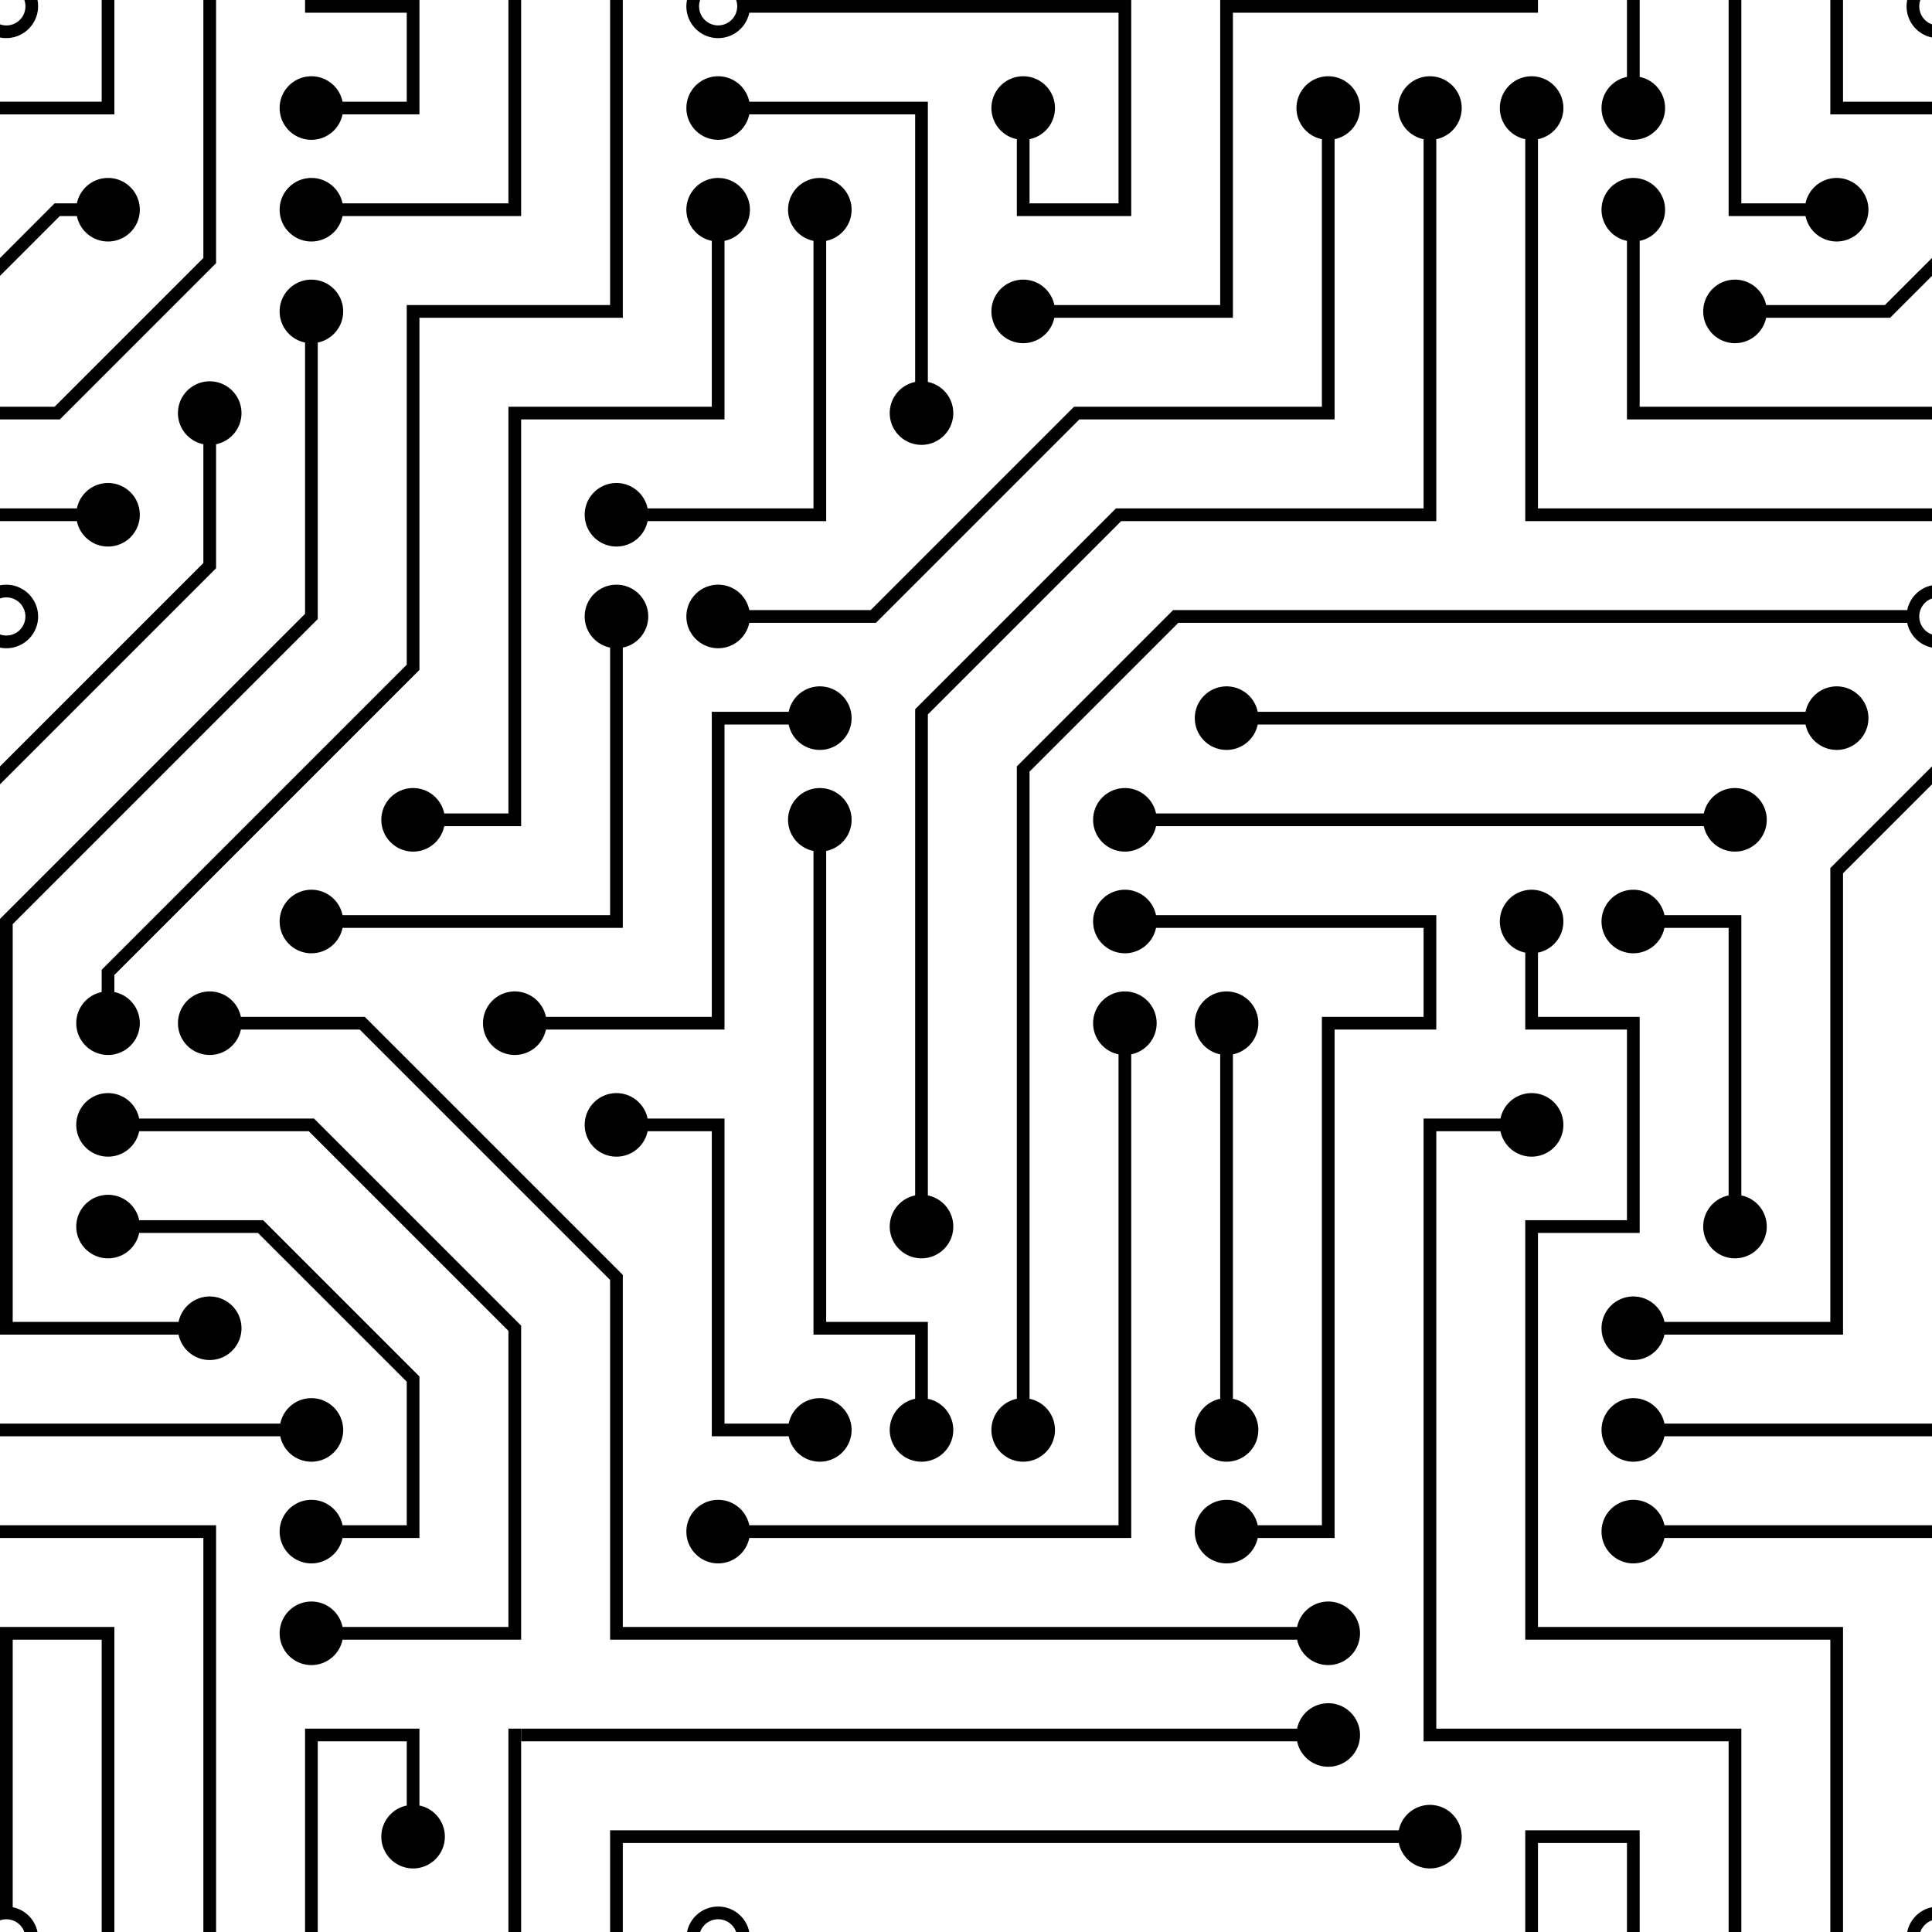 <?xml version="1.0" encoding="UTF-8" standalone="no"?>
<svg
   xmlns:dc="http://purl.org/dc/elements/1.1/"
   xmlns:cc="http://creativecommons.org/ns#"
   xmlns:rdf="http://www.w3.org/1999/02/22-rdf-syntax-ns#"
   xmlns:svg="http://www.w3.org/2000/svg"
   xmlns="http://www.w3.org/2000/svg"
   xmlns:sodipodi="http://sodipodi.sourceforge.net/DTD/sodipodi-0.dtd"
   xmlns:inkscape="http://www.inkscape.org/namespaces/inkscape"
   viewBox="0 0 304 304"
   width="304"
   height="304"
   version="1.1"
   id="svg4"
   sodipodi:docname="circuit-board.svg"
   inkscape:version="0.92.4 (5da689c313, 2019-01-14)">
  <defs
     id="defs8" />
  <sodipodi:namedview
     pagecolor="#ffffff"
     bordercolor="#666666"
     borderopacity="1"
     objecttolerance="10"
     gridtolerance="10"
     guidetolerance="10"
     inkscape:pageopacity="0"
     inkscape:pageshadow="2"
     inkscape:window-width="1191"
     inkscape:window-height="784"
     id="namedview6"
     showgrid="false"
     inkscape:zoom="1.5526316"
     inkscape:cx="133.83266"
     inkscape:cy="131.71753"
     inkscape:window-x="753"
     inkscape:window-y="286"
     inkscape:window-maximized="0"
     inkscape:current-layer="svg4" />
  <path
     d="m 44.1,224 a 5,5 0 1 1 0,2 H 0 v -2 z"
     id="path3943" />
  <path
     d="m 204.1,272 a 5,5 0 1 1 0,2 H 82 v -2 z"
     id="path3941" />
  <path
     d="m 261.9,226 a 5,5 0 1 1 0,-2 H 304 v 2 z"
     id="path3939" />
  <path
     d="m 261.9,242 a 5,5 0 1 1 0,-2 H 304 v 2 z"
     id="path3937" />
  <path
     d="m 268.1,128 a 5,5 0 1 1 0,2 h -86.2 a 5,5 0 1 1 0,-2 z"
     id="path3935" />
  <path
     d="m 12.1,80 a 5,5 0 1 1 0,2 H 0 v -2 z"
     id="path3933" />
  <path
     d="m 197.9,114 a 5,5 0 1 1 0,-2 h 86.2 a 5,5 0 1 1 0,2 z"
     id="path3931" />
  <path
     d="m 258,12.1 a 5,5 0 1 1 -2,0 V 0 h 2 z"
     id="path3929" />
  <path
     d="m 194,220.1 a 5,5 0 1 1 -2,0 v -54.2 a 5,5 0 1 1 2,0 z"
     id="path3927" />
  <path
     d="M 242,21.9 V 80 h 62 v 2 H 240 V 21.9 a 5,5 0 1 1 2,0 z"
     id="path3925" />
  <path
     d="M 258,37.9 V 64 h 46 v 2 H 256 V 37.9 a 5,5 0 1 1 2,0 z"
     id="path3923" />
  <path
     d="M 130,133.9 V 208 h 16 v 12.1 a 5,5 0 1 1 -2,0 V 210 h -16 v -76.1 a 5,5 0 1 1 2,0 z"
     id="path3921" />
  <path
     d="m 124.1,112 a 5,5 0 1 1 0,2 H 114 v 48 H 85.9 a 5,5 0 1 1 0,-2 H 112 v -48 z"
     id="path3919" />
  <path
     d="m 117.9,242 a 5,5 0 1 1 0,-2 H 176 v -74.1 a 5,5 0 1 1 2,0 V 242 Z"
     id="path3917" />
  <path
     d="m 101.9,178 a 5,5 0 1 1 0,-2 H 114 v 48 h 10.1 a 5,5 0 1 1 0,2 H 112 v -48 z"
     id="path3915" />
  <path
     d="m 66,284.1 a 5,5 0 1 1 -2,0 V 274 H 50 v 30 h -2 v -32 h 18 z"
     id="path3913" />
  <path
     d="m 236.1,176 a 5,5 0 1 1 0,2 H 226 v 94 h 48 v 32 h -2 v -30 h -48 v -98 z"
     id="path3911" />
  <path
     d="m 261.9,146 a 5,5 0 1 1 0,-2 H 274 v 44.1 a 5,5 0 1 1 -2,0 V 146 Z"
     id="path3909" />
  <path
     d="m 197.9,242 a 5,5 0 1 1 0,-2 H 208 v -80 h 16 v -14 h -42.1 a 5,5 0 1 1 0,-2 H 226 v 18 h -16 v 80 z"
     id="path3907" />
  <path
     d="m 284.1,32 a 5,5 0 1 1 0,2 H 272 V 0 h 2 v 32 z"
     id="path3905" />
  <path
     d="M 98,101.9 V 146 H 53.9 a 5,5 0 1 1 0,-2 H 96 v -42.1 a 5,5 0 1 1 2,0 z"
     id="path3903" />
  <path
     d="m 53.9,34 a 5,5 0 1 1 0,-2 H 80 V 0 h 2 v 34 z"
     id="path3901" />
  <path
     d="M 114,37.9 V 66 H 82 v 64 H 69.9 a 5,5 0 1 1 0,-2 H 80 V 64 h 32 V 37.9 a 5,5 0 1 1 2,0 z"
     id="path3899" />
  <path
     d="m 101.9,82 a 5,5 0 1 1 0,-2 H 128 V 37.9 a 5,5 0 1 1 2,0 V 82 Z"
     id="path3897" />
  <path
     d="m 117.9,18 a 5,5 0 1 1 0,-2 H 146 v 44.1 a 5,5 0 1 1 -2,0 V 18 Z"
     id="path3895" />
  <path
     d="m 220.1,288 a 5,5 0 1 1 0,2 H 98 v 14 h -2 v -16 z"
     id="path3893" />
  <path
     d="M 242,149.9 V 160 h 16 v 34 h -16 v 62 h 48 v 48 h -2 v -46 h -48 v -66 h 16 v -30 h -16 v -12.1 a 5,5 0 1 1 2,0 z"
     id="path3891" />
  <path
     d="m 53.9,18 a 5,5 0 1 1 0,-2 H 64 V 2 H 48 V 0 h 18 v 18 z"
     id="path3889" />
  <path
     d="m 165.9,50 a 5,5 0 1 1 0,-2 H 192 V 0 h 50 v 2 h -48 v 48 z"
     id="path3887" />
  <path
     d="m 117.9,2 a 5.001,5.001 0 0 1 -9.8,-2 h 2.07 a 3,3 0 1 0 5.66,0 H 178 V 34 H 160 V 21.9 a 5,5 0 1 1 2,0 V 32 h 14 V 2 Z"
     id="path3885" />
  <path
     d="m 117.9,98 a 5,5 0 1 1 0,-2 H 137 l 32,-32 h 39 V 21.9 a 5,5 0 1 1 2,0 V 66 h -40.17 l -32,32 z"
     id="path3883" />
  <path
     d="m 146,188.1 a 5,5 0 1 1 -2,0 V 111.59 L 175.59,80 H 224 V 21.9 a 5,5 0 1 1 2,0 V 82 H 176.41 L 146,112.41 Z"
     id="path3881" />
  <path
     d="m 162,220.1 a 5,5 0 1 1 -2,0 V 120.59 L 184.59,96 H 300.1 a 5,5 0 0 1 3.9,-3.9 v 2.07 a 3,3 0 0 0 0,5.66 v 2.07 A 5,5 0 0 1 300.1,98 H 185.41 L 162,121.41 Z"
     id="path3879" />
  <path
     d="m 18,156.1 a 5,5 0 1 1 -2,0 v -3.51 l 48,-48 V 48 H 96 V 0 h 2 V 50 H 66 v 55.41 l -48,48 z"
     id="path3877" />
  <path
     d="m 50,53.9 v 43.51 l -48,48 V 208 h 26.1 a 5,5 0 1 1 0,2 H 0 v -65.41 l 48,-48 V 53.9 a 5,5 0 1 1 2,0 z"
     id="path3875" />
  <path
     d="m 34,69.9 v 19.51 l -34,34 v -2.82 l 32,-32 V 69.9 a 5,5 0 1 1 2,0 z"
     id="path3873" />
  <path
     d="m 12.1,32 a 5,5 0 1 1 0,2 H 9.41 L 0,43.41 V 40.6 L 8.59,32 Z"
     id="path3871" />
  <path
     d="m 277.9,50 a 5,5 0 1 1 0,-2 h 18.69 L 304,40.59 v 2.82 L 297.41,50 Z"
     id="path3869" />
  <path
     d="m 261.9,210 a 5,5 0 1 1 0,-2 H 288 v -71.41 l 16,-16 v 2.82 l -14,14 V 210 Z"
     id="path3867" />
  <path
     d="m 53.9,242 a 5,5 0 1 1 0,-2 H 64 V 217.41 L 40.59,194 H 21.9 a 5,5 0 1 1 0,-2 H 41.41 L 66,216.59 V 242 Z"
     id="path3865" />
  <path
     d="m 204.1,256 a 5,5 0 1 1 0,2 H 96 V 201.4 L 56.6,162 H 37.9 a 5,5 0 1 1 0,-2 H 57.4 L 98,200.6 V 256 Z"
     id="path3863" />
  <path
     d="m 53.9,258 a 5,5 0 1 1 0,-2 H 80 V 209.41 L 48.59,178 H 21.9 a 5,5 0 1 1 0,-2 H 49.41 L 82,208.59 V 258 Z"
     id="path3861" />
  <path
     d="m 34,39.8 v 1.61 L 9.41,66 H 0 V 64 H 8.59 L 32,40.59 V 0 h 2 z"
     id="path3859" />
  <path
     d="M 2,300.1 A 5,5 0 0 1 5.9,304 H 3.83 A 3,3 0 0 0 0,302.17 V 256 h 18 v 48 H 16 V 258 H 2 Z"
     id="path3857" />
  <path
     d="m 34,241 v 63 H 32 V 242 H 0 v -2 h 34 z"
     id="path3855" />
  <path
     d="M 17,18 H 0 V 16 H 16 V 0 h 2 v 18 z"
     id="path3853" />
  <path
     d="m 290,16 h 14 v 2 H 288 V 0 h 2 z"
     id="path3851" />
  <path
     d="m 258,289 v 15 h -2 v -14 h -14 v 14 h -2 v -16 h 18 z"
     id="path3849" />
  <path
     d="M 0,92.1 A 5.02,5.02 0 0 1 6,97 5,5 0 0 1 0,101.9 V 99.83 A 3,3 0 1 0 0,94.17 Z"
     id="path3847" />
  <path
     d="m 80,272 h 2 v 32 h -2 z"
     id="path3845" />
  <path
     d="m 117.9,304 h -2.07 a 3,3 0 0 0 -5.66,0 h -2.07 a 5,5 0 0 1 9.8,0 z"
     id="path3843" />
  <path
     d="M 5.9,0 A 5.02,5.02 0 0 1 0,5.9 V 3.83 A 3,3 0 0 0 3.83,0 Z"
     id="path3841" />
  <path
     d="m 300.1,0 h 2.07 A 3,3 0 0 0 304,3.83 V 5.9 A 5,5 0 0 1 300.1,0 Z"
     id="path3839" />
  <path
     d="m 304,300.1 v 2.07 a 3,3 0 0 0 -1.83,1.83 h -2.07 a 5,5 0 0 1 3.9,-3.9 z"
     id="path3837" />
  <path
     d="m 97,100 a 3,3 0 1 0 0,-6 3,3 0 0 0 0,6 z"
     id="path3835" />
  <path
     d="m 97,84 a 3,3 0 1 0 0,-6 3,3 0 0 0 0,6 z"
     id="path3833" />
  <path
     d="m 113,100 a 3,3 0 1 0 0,-6 3,3 0 0 0 0,6 z"
     id="path3831" />
  <path
     d="m 129,116 a 3,3 0 1 0 0,-6 3,3 0 0 0 0,6 z"
     id="path3829" />
  <path
     d="m 129,132 a 3,3 0 1 0 0,-6 3,3 0 0 0 0,6 z"
     id="path3827" />
  <path
     d="m 81,164 a 3,3 0 1 0 0,-6 3,3 0 0 0 0,6 z"
     id="path3825" />
  <path
     d="m 97,180 a 3,3 0 1 0 0,-6 3,3 0 0 0 0,6 z"
     id="path3823" />
  <path
     d="m 129,228 a 3,3 0 1 0 0,-6 3,3 0 0 0 0,6 z"
     id="path3821" />
  <path
     d="m 113,244 a 3,3 0 1 0 0,-6 3,3 0 0 0 0,6 z"
     id="path3819" />
  <path
     d="m 145,228 a 3,3 0 1 0 0,-6 3,3 0 0 0 0,6 z"
     id="path3817" />
  <path
     d="m 145,196 a 3,3 0 1 0 0,-6 3,3 0 0 0 0,6 z"
     id="path3815" />
  <path
     d="m 161,228 a 3,3 0 1 0 0,-6 3,3 0 0 0 0,6 z"
     id="path3813" />
  <path
     d="m 193,244 a 3,3 0 1 0 0,-6 3,3 0 0 0 0,6 z"
     id="path3811" />
  <path
     d="m 193,228 a 3,3 0 1 0 0,-6 3,3 0 0 0 0,6 z"
     id="path3809" />
  <path
     d="m 177,164 a 3,3 0 1 0 0,-6 3,3 0 0 0 0,6 z"
     id="path3807" />
  <path
     d="m 193,164 a 3,3 0 1 0 0,-6 3,3 0 0 0 0,6 z"
     id="path3805" />
  <path
     d="m 209,260 a 3,3 0 1 0 0,-6 3,3 0 0 0 0,6 z"
     id="path3803" />
  <path
     d="m 209,276 a 3,3 0 1 0 0,-6 3,3 0 0 0 0,6 z"
     id="path3801" />
  <path
     d="m 225,292 a 3,3 0 1 0 0,-6 3,3 0 0 0 0,6 z"
     id="path3799" />
  <path
     d="m 241,148 a 3,3 0 1 0 0,-6 3,3 0 0 0 0,6 z"
     id="path3797" />
  <path
     d="m 241,180 a 3,3 0 1 0 0,-6 3,3 0 0 0 0,6 z"
     id="path3795" />
  <path
     d="m 257,148 a 3,3 0 1 0 0,-6 3,3 0 0 0 0,6 z"
     id="path3793" />
  <path
     d="m 273,132 a 3,3 0 1 0 0,-6 3,3 0 0 0 0,6 z"
     id="path3791" />
  <path
     d="m 177,132 a 3,3 0 1 0 0,-6 3,3 0 0 0 0,6 z"
     id="path3789" />
  <path
     d="m 177,148 a 3,3 0 1 0 0,-6 3,3 0 0 0 0,6 z"
     id="path3787" />
  <path
     d="m 193,116 a 3,3 0 1 0 0,-6 3,3 0 0 0 0,6 z"
     id="path3785" />
  <path
     d="m 289,116 a 3,3 0 1 0 0,-6 3,3 0 0 0 0,6 z"
     id="path3783" />
  <path
     d="m 273,52 a 3,3 0 1 0 0,-6 3,3 0 0 0 0,6 z"
     id="path3781" />
  <path
     d="m 289,36 a 3,3 0 1 0 0,-6 3,3 0 0 0 0,6 z"
     id="path3779" />
  <path
     d="m 257,36 a 3,3 0 1 0 0,-6 3,3 0 0 0 0,6 z"
     id="path3777" />
  <path
     d="m 257,20 a 3,3 0 1 0 0,-6 3,3 0 0 0 0,6 z"
     id="path3775" />
  <path
     d="m 241,20 a 3,3 0 1 0 0,-6 3,3 0 0 0 0,6 z"
     id="path3773" />
  <path
     d="m 225,20 a 3,3 0 1 0 0,-6 3,3 0 0 0 0,6 z"
     id="path3771" />
  <path
     d="m 209,20 a 3,3 0 1 0 0,-6 3,3 0 0 0 0,6 z"
     id="path3769" />
  <path
     d="m 49,36 a 3,3 0 1 0 0,-6 3,3 0 0 0 0,6 z"
     id="path3767" />
  <path
     d="m 17,36 a 3,3 0 1 0 0,-6 3,3 0 0 0 0,6 z"
     id="path3765" />
  <path
     d="m 49,52 a 3,3 0 1 0 0,-6 3,3 0 0 0 0,6 z"
     id="path3763" />
  <path
     d="m 33,68 a 3,3 0 1 0 0,-6 3,3 0 0 0 0,6 z"
     id="path3761" />
  <path
     d="m 49,20 a 3,3 0 1 0 0,-6 3,3 0 0 0 0,6 z"
     id="path3759" />
  <path
     d="m 49,260 a 3,3 0 1 0 0,-6 3,3 0 0 0 0,6 z"
     id="path3757" />
  <path
     d="m 65,292 a 3,3 0 1 0 0,-6 3,3 0 0 0 0,6 z"
     id="path3755" />
  <path
     d="m 49,228 a 3,3 0 1 0 0,-6 3,3 0 0 0 0,6 z"
     id="path3753" />
  <path
     d="m 49,244 a 3,3 0 1 0 0,-6 3,3 0 0 0 0,6 z"
     id="path3751" />
  <path
     d="m 33,212 a 3,3 0 1 0 0,-6 3,3 0 0 0 0,6 z"
     id="path3749" />
  <path
     d="m 113,36 a 3,3 0 1 0 0,-6 3,3 0 0 0 0,6 z"
     id="path3747" />
  <path
     d="m 129,36 a 3,3 0 1 0 0,-6 3,3 0 0 0 0,6 z"
     id="path3745" />
  <path
     d="m 113,20 a 3,3 0 1 0 0,-6 3,3 0 0 0 0,6 z"
     id="path3743" />
  <path
     d="m 145,68 a 3,3 0 1 0 0,-6 3,3 0 0 0 0,6 z"
     id="path3741" />
  <path
     d="m 161,52 a 3,3 0 1 0 0,-6 3,3 0 0 0 0,6 z"
     id="path3739" />
  <path
     d="m 161,20 a 3,3 0 1 0 0,-6 3,3 0 0 0 0,6 z"
     id="path3737" />
  <path
     d="m 273,196 a 3,3 0 1 0 0,-6 3,3 0 0 0 0,6 z"
     id="path3735" />
  <path
     d="m 257,212 a 3,3 0 1 0 0,-6 3,3 0 0 0 0,6 z"
     id="path3733" />
  <path
     d="m 257,228 a 3,3 0 1 0 0,-6 3,3 0 0 0 0,6 z"
     id="path3731" />
  <path
     d="m 257,244 a 3,3 0 1 0 0,-6 3,3 0 0 0 0,6 z"
     id="path3729" />
  <path
     d="m 17,180 a 3,3 0 1 0 0,-6 3,3 0 0 0 0,6 z"
     id="path3727" />
  <path
     d="m 17,196 a 3,3 0 1 0 0,-6 3,3 0 0 0 0,6 z"
     id="path3725" />
  <path
     d="m 17,164 a 3,3 0 1 0 0,-6 3,3 0 0 0 0,6 z"
     id="path3723" />
  <path
     d="m 33,164 a 3,3 0 1 0 0,-6 3,3 0 0 0 0,6 z"
     id="path3721" />
  <path
     d="m 17,84 a 3,3 0 1 0 0,-6 3,3 0 0 0 0,6 z"
     id="path3719" />
  <path
     d="m 49,148 a 3,3 0 1 0 0,-6 3,3 0 0 0 0,6 z"
     id="path3717" />
  <path
     d="m 65,132 a 3,3 0 1 0 0,-6 3,3 0 0 0 0,6 z"
     id="path2" />
</svg>

